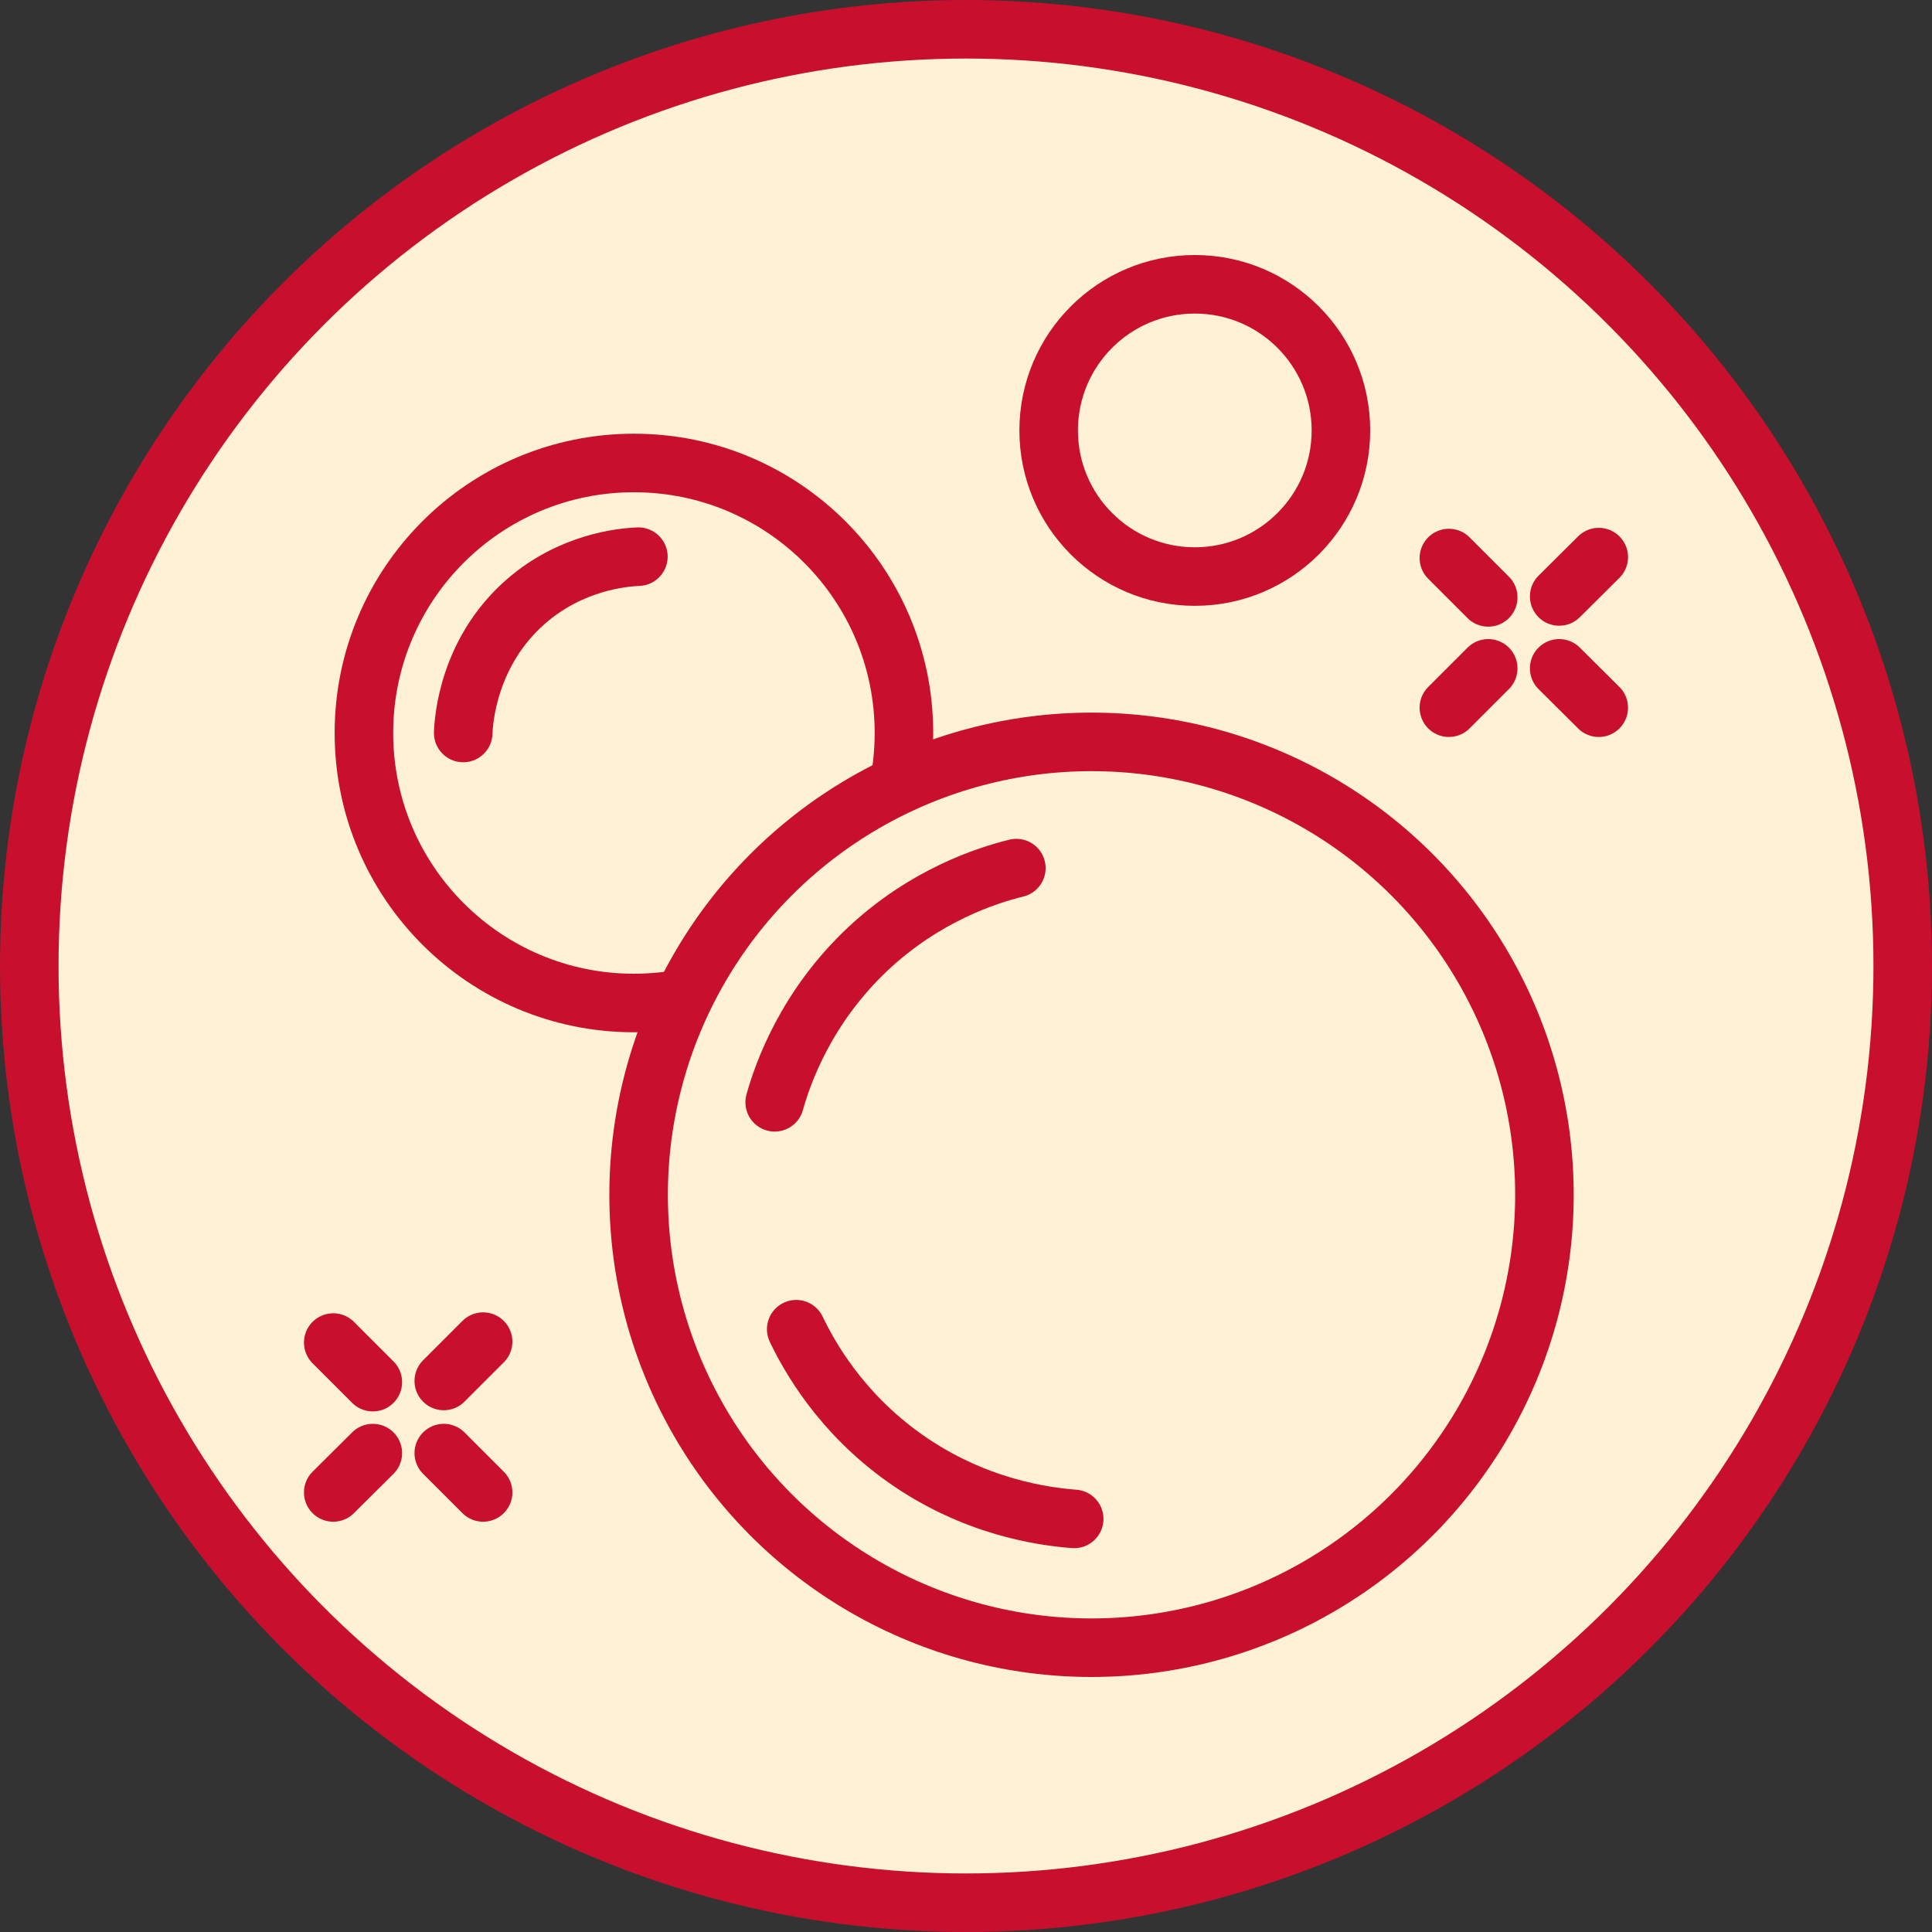 <?xml version="1.0" encoding="UTF-8"?><svg id="_лой_2" xmlns="http://www.w3.org/2000/svg" viewBox="0 0 82.5 82.5"><rect x="0" y="0" width="82.5" height="82.5" fill="#333333" stroke="none"/><defs><style>.cls-1{fill:none;}.cls-1,.cls-2{stroke:#c8102e;stroke-linecap:round;stroke-linejoin:round;stroke-width:2.5px;}.cls-2{fill:#fff1d6;}</style></defs><g id="_лой_1-2"><circle class="cls-2" cx="41.25" cy="41.25" r="40"/><g><circle class="cls-1" cx="51.02" cy="18.38" r="6.24"/><circle class="cls-1" cx="27.07" cy="31.3" r="11.53"/><path class="cls-1" d="M27.26,23.77c-.69,.03-2.88,.23-4.82,1.93-2.45,2.15-2.64,5.06-2.66,5.6"/><circle class="cls-2" cx="46.61" cy="51.02" r="19.34"/><path class="cls-1" d="M43.4,37.07c-1.26,.31-3.88,1.15-6.33,3.44-2.65,2.49-3.64,5.31-3.99,6.56"/><path class="cls-1" d="M34,56.76c.56,1.17,1.9,3.57,4.64,5.51,2.97,2.1,5.93,2.49,7.23,2.59"/><g><line class="cls-1" x1="61.87" y1="23.83" x2="63.55" y2="25.51"/><line class="cls-1" x1="61.87" y1="30.22" x2="63.55" y2="28.54"/><line class="cls-1" x1="68.27" y1="23.79" x2="66.58" y2="25.47"/><line class="cls-1" x1="68.27" y1="30.22" x2="66.58" y2="28.54"/></g><g><line class="cls-1" x1="14.23" y1="57.33" x2="15.92" y2="59.02"/><line class="cls-1" x1="14.23" y1="63.73" x2="15.92" y2="62.05"/><line class="cls-1" x1="20.63" y1="57.29" x2="18.95" y2="58.97"/><line class="cls-1" x1="20.63" y1="63.73" x2="18.95" y2="62.05"/></g></g></g></svg>